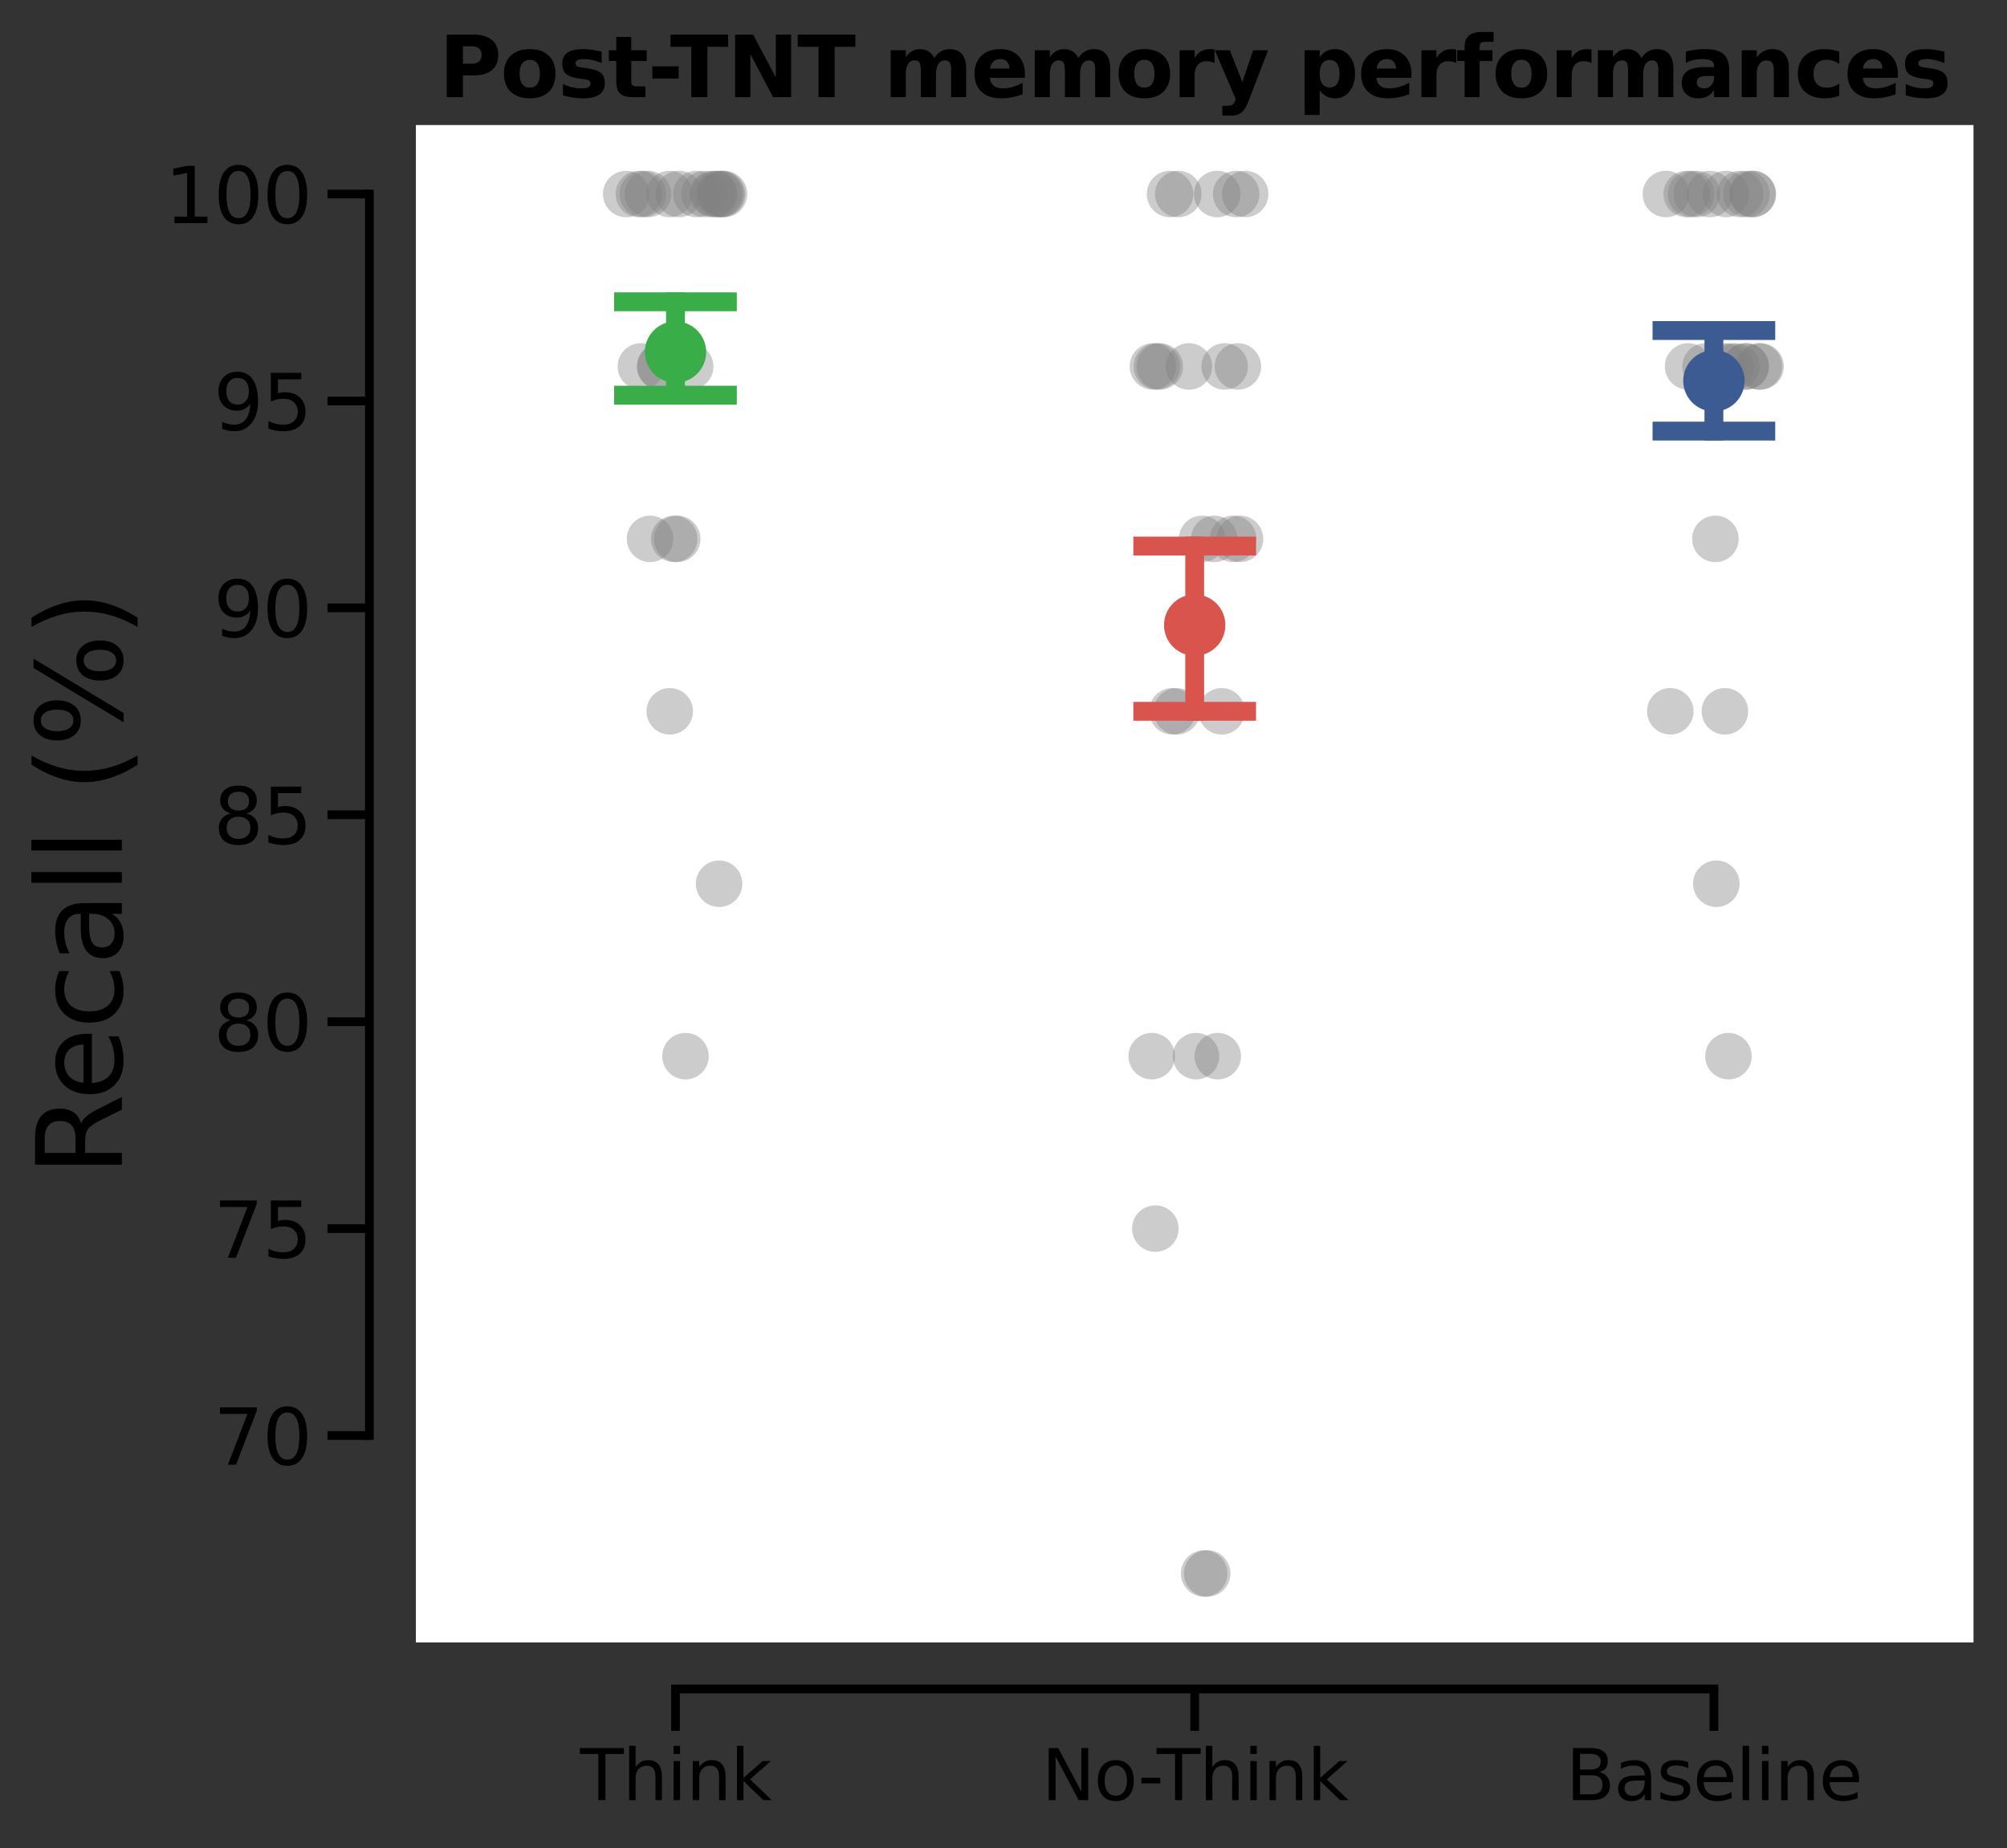 <?xml version="1.0" encoding="utf-8" standalone="no"?>
<!DOCTYPE svg PUBLIC "-//W3C//DTD SVG 1.1//EN"
  "http://www.w3.org/Graphics/SVG/1.1/DTD/svg11.dtd">
<svg height="397.254pt" version="1.1" viewBox="0 0 431.39 397.254" width="431.39pt" xmlns="http://www.w3.org/2000/svg" xmlns:xlink="http://www.w3.org/1999/xlink">
 <rect x="0" y="0" width="431.39" height="397.254" fill="#333333" stroke="none"/>
 <defs>
  <style type="text/css">*{stroke-linecap:butt;stroke-linejoin:round;}</style>
 </defs>
 <g id="figure_1">
  <g id="patch_1">
   <path d="M 0 397.254 
L 431.39 397.254 
L 431.39 0 
L 0 0 
z
" style="fill:none;"/>
  </g>
  <g id="axes_1">
   <g id="patch_2">
    <path d="M 89.39 353.037 
L 424.19 353.037 
L 424.19 26.877 
L 89.39 26.877 
z
" style="fill:#ffffff;"/>
   </g>
   <g id="PathCollection_1">
    <defs>
     <path d="M 0 5 
C 1.326 5 2.598 4.473 3.536 3.536 
C 4.473 2.598 5 1.326 5 -0 
C 5 -1.326 4.473 -2.598 3.536 -3.536 
C 2.598 -4.473 1.326 -5 0 -5 
C -1.326 -5 -2.598 -4.473 -3.536 -3.536 
C -4.473 -2.598 -5 -1.326 -5 0 
C -5 1.326 -4.473 2.598 -3.536 3.536 
C -2.598 4.473 -1.326 5 0 5 
z
" id="C0_0_603c49401d"/>
    </defs>
    <g clip-path="url(#p31842d223e)">
     <use style="fill:#808080;fill-opacity:0.4;" x="141.895" xlink:href="#C0_0_603c49401d" y="78.766"/>
    </g>
    <g clip-path="url(#p31842d223e)">
     <use style="fill:#808080;fill-opacity:0.4;" x="143.958" xlink:href="#C0_0_603c49401d" y="152.894"/>
    </g>
    <g clip-path="url(#p31842d223e)">
     <use style="fill:#808080;fill-opacity:0.4;" x="145.555" xlink:href="#C0_0_603c49401d" y="115.83"/>
    </g>
    <g clip-path="url(#p31842d223e)">
     <use style="fill:#808080;fill-opacity:0.4;" x="137.756" xlink:href="#C0_0_603c49401d" y="78.766"/>
    </g>
    <g clip-path="url(#p31842d223e)">
     <use style="fill:#808080;fill-opacity:0.4;" x="134.597" xlink:href="#C0_0_603c49401d" y="41.703"/>
    </g>
    <g clip-path="url(#p31842d223e)">
     <use style="fill:#808080;fill-opacity:0.4;" x="153.191" xlink:href="#C0_0_603c49401d" y="41.703"/>
    </g>
    <g clip-path="url(#p31842d223e)">
     <use style="fill:#808080;fill-opacity:0.4;" x="137.322" xlink:href="#C0_0_603c49401d" y="41.703"/>
    </g>
    <g clip-path="url(#p31842d223e)">
     <use style="fill:#808080;fill-opacity:0.4;" x="143.926" xlink:href="#C0_0_603c49401d" y="41.703"/>
    </g>
    <g clip-path="url(#p31842d223e)">
     <use style="fill:#808080;fill-opacity:0.4;" x="153.615" xlink:href="#C0_0_603c49401d" y="41.703"/>
    </g>
    <g clip-path="url(#p31842d223e)">
     <use style="fill:#808080;fill-opacity:0.4;" x="154.882" xlink:href="#C0_0_603c49401d" y="41.703"/>
    </g>
    <g clip-path="url(#p31842d223e)">
     <use style="fill:#808080;fill-opacity:0.4;" x="139.722" xlink:href="#C0_0_603c49401d" y="115.83"/>
    </g>
    <g clip-path="url(#p31842d223e)">
     <use style="fill:#808080;fill-opacity:0.4;" x="155.191" xlink:href="#C0_0_603c49401d" y="41.703"/>
    </g>
    <g clip-path="url(#p31842d223e)">
     <use style="fill:#808080;fill-opacity:0.4;" x="139.276" xlink:href="#C0_0_603c49401d" y="41.703"/>
    </g>
    <g clip-path="url(#p31842d223e)">
     <use style="fill:#808080;fill-opacity:0.4;" x="151.4" xlink:href="#C0_0_603c49401d" y="41.703"/>
    </g>
    <g clip-path="url(#p31842d223e)">
     <use style="fill:#808080;fill-opacity:0.4;" x="145.931" xlink:href="#C0_0_603c49401d" y="41.703"/>
    </g>
    <g clip-path="url(#p31842d223e)">
     <use style="fill:#808080;fill-opacity:0.4;" x="148.35" xlink:href="#C0_0_603c49401d" y="78.766"/>
    </g>
    <g clip-path="url(#p31842d223e)">
     <use style="fill:#808080;fill-opacity:0.4;" x="154.563" xlink:href="#C0_0_603c49401d" y="189.957"/>
    </g>
    <g clip-path="url(#p31842d223e)">
     <use style="fill:#808080;fill-opacity:0.4;" x="141.948" xlink:href="#C0_0_603c49401d" y="78.766"/>
    </g>
    <g clip-path="url(#p31842d223e)">
     <use style="fill:#808080;fill-opacity:0.4;" x="154.469" xlink:href="#C0_0_603c49401d" y="41.703"/>
    </g>
    <g clip-path="url(#p31842d223e)">
     <use style="fill:#808080;fill-opacity:0.4;" x="147.343" xlink:href="#C0_0_603c49401d" y="227.021"/>
    </g>
    <g clip-path="url(#p31842d223e)">
     <use style="fill:#808080;fill-opacity:0.4;" x="138.194" xlink:href="#C0_0_603c49401d" y="41.703"/>
    </g>
    <g clip-path="url(#p31842d223e)">
     <use style="fill:#808080;fill-opacity:0.4;" x="149.674" xlink:href="#C0_0_603c49401d" y="41.703"/>
    </g>
    <g clip-path="url(#p31842d223e)">
     <use style="fill:#808080;fill-opacity:0.4;" x="144.909" xlink:href="#C0_0_603c49401d" y="115.83"/>
    </g>
    <g clip-path="url(#p31842d223e)">
     <use style="fill:#808080;fill-opacity:0.4;" x="155.618" xlink:href="#C0_0_603c49401d" y="41.703"/>
    </g>
   </g>
   <g id="PathCollection_2">
    <defs>
     <path d="M 0 5 
C 1.326 5 2.598 4.473 3.536 3.536 
C 4.473 2.598 5 1.326 5 -0 
C 5 -1.326 4.473 -2.598 3.536 -3.536 
C 2.598 -4.473 1.326 -5 0 -5 
C -1.326 -5 -2.598 -4.473 -3.536 -3.536 
C -4.473 -2.598 -5 -1.326 -5 0 
C -5 1.326 -4.473 2.598 -3.536 3.536 
C -2.598 4.473 -1.326 5 0 5 
z
" id="C1_0_dfe11222c2"/>
    </defs>
    <g clip-path="url(#p31842d223e)">
     <use style="fill:#808080;fill-opacity:0.4;" x="258.377" xlink:href="#C1_0_dfe11222c2" y="115.83"/>
    </g>
    <g clip-path="url(#p31842d223e)">
     <use style="fill:#808080;fill-opacity:0.4;" x="248.331" xlink:href="#C1_0_dfe11222c2" y="264.084"/>
    </g>
    <g clip-path="url(#p31842d223e)">
     <use style="fill:#808080;fill-opacity:0.4;" x="249.288" xlink:href="#C1_0_dfe11222c2" y="78.766"/>
    </g>
    <g clip-path="url(#p31842d223e)">
     <use style="fill:#808080;fill-opacity:0.4;" x="257.08" xlink:href="#C1_0_dfe11222c2" y="227.021"/>
    </g>
    <g clip-path="url(#p31842d223e)">
     <use style="fill:#808080;fill-opacity:0.4;" x="260.999" xlink:href="#C1_0_dfe11222c2" y="115.83"/>
    </g>
    <g clip-path="url(#p31842d223e)">
     <use style="fill:#808080;fill-opacity:0.4;" x="261.627" xlink:href="#C1_0_dfe11222c2" y="41.703"/>
    </g>
    <g clip-path="url(#p31842d223e)">
     <use style="fill:#808080;fill-opacity:0.4;" x="265.704" xlink:href="#C1_0_dfe11222c2" y="41.703"/>
    </g>
    <g clip-path="url(#p31842d223e)">
     <use style="fill:#808080;fill-opacity:0.4;" x="265.054" xlink:href="#C1_0_dfe11222c2" y="115.83"/>
    </g>
    <g clip-path="url(#p31842d223e)">
     <use style="fill:#808080;fill-opacity:0.4;" x="261.745" xlink:href="#C1_0_dfe11222c2" y="227.021"/>
    </g>
    <g clip-path="url(#p31842d223e)">
     <use style="fill:#808080;fill-opacity:0.4;" x="251.492" xlink:href="#C1_0_dfe11222c2" y="41.703"/>
    </g>
    <g clip-path="url(#p31842d223e)">
     <use style="fill:#808080;fill-opacity:0.4;" x="251.983" xlink:href="#C1_0_dfe11222c2" y="152.894"/>
    </g>
    <g clip-path="url(#p31842d223e)">
     <use style="fill:#808080;fill-opacity:0.4;" x="266.076" xlink:href="#C1_0_dfe11222c2" y="78.766"/>
    </g>
    <g clip-path="url(#p31842d223e)">
     <use style="fill:#808080;fill-opacity:0.4;" x="248.66" xlink:href="#C1_0_dfe11222c2" y="78.766"/>
    </g>
    <g clip-path="url(#p31842d223e)">
     <use style="fill:#808080;fill-opacity:0.4;" x="253.267" xlink:href="#C1_0_dfe11222c2" y="41.703"/>
    </g>
    <g clip-path="url(#p31842d223e)">
     <use style="fill:#808080;fill-opacity:0.4;" x="266.528" xlink:href="#C1_0_dfe11222c2" y="115.83"/>
    </g>
    <g clip-path="url(#p31842d223e)">
     <use style="fill:#808080;fill-opacity:0.4;" x="255.548" xlink:href="#C1_0_dfe11222c2" y="78.766"/>
    </g>
    <g clip-path="url(#p31842d223e)">
     <use style="fill:#808080;fill-opacity:0.4;" x="258.822" xlink:href="#C1_0_dfe11222c2" y="338.212"/>
    </g>
    <g clip-path="url(#p31842d223e)">
     <use style="fill:#808080;fill-opacity:0.4;" x="262.572" xlink:href="#C1_0_dfe11222c2" y="152.894"/>
    </g>
    <g clip-path="url(#p31842d223e)">
     <use style="fill:#808080;fill-opacity:0.4;" x="247.813" xlink:href="#C1_0_dfe11222c2" y="78.766"/>
    </g>
    <g clip-path="url(#p31842d223e)">
     <use style="fill:#808080;fill-opacity:0.4;" x="259.481" xlink:href="#C1_0_dfe11222c2" y="338.212"/>
    </g>
    <g clip-path="url(#p31842d223e)">
     <use style="fill:#808080;fill-opacity:0.4;" x="263.235" xlink:href="#C1_0_dfe11222c2" y="78.766"/>
    </g>
    <g clip-path="url(#p31842d223e)">
     <use style="fill:#808080;fill-opacity:0.4;" x="267.639" xlink:href="#C1_0_dfe11222c2" y="41.703"/>
    </g>
    <g clip-path="url(#p31842d223e)">
     <use style="fill:#808080;fill-opacity:0.4;" x="247.563" xlink:href="#C1_0_dfe11222c2" y="227.021"/>
    </g>
    <g clip-path="url(#p31842d223e)">
     <use style="fill:#808080;fill-opacity:0.4;" x="252.951" xlink:href="#C1_0_dfe11222c2" y="152.894"/>
    </g>
   </g>
   <g id="PathCollection_3">
    <defs>
     <path d="M 0 5 
C 1.326 5 2.598 4.473 3.536 3.536 
C 4.473 2.598 5 1.326 5 -0 
C 5 -1.326 4.473 -2.598 3.536 -3.536 
C 2.598 -4.473 1.326 -5 0 -5 
C -1.326 -5 -2.598 -4.473 -3.536 -3.536 
C -4.473 -2.598 -5 -1.326 -5 0 
C -5 1.326 -4.473 2.598 -3.536 3.536 
C -2.598 4.473 -1.326 5 0 5 
z
" id="C2_0_8d01b88c50"/>
    </defs>
    <g clip-path="url(#p31842d223e)">
     <use style="fill:#808080;fill-opacity:0.4;" x="362.547" xlink:href="#C2_0_8d01b88c50" y="41.703"/>
    </g>
    <g clip-path="url(#p31842d223e)">
     <use style="fill:#808080;fill-opacity:0.4;" x="359.021" xlink:href="#C2_0_8d01b88c50" y="152.894"/>
    </g>
    <g clip-path="url(#p31842d223e)">
     <use style="fill:#808080;fill-opacity:0.4;" x="370.751" xlink:href="#C2_0_8d01b88c50" y="152.894"/>
    </g>
    <g clip-path="url(#p31842d223e)">
     <use style="fill:#808080;fill-opacity:0.4;" x="375.204" xlink:href="#C2_0_8d01b88c50" y="78.766"/>
    </g>
    <g clip-path="url(#p31842d223e)">
     <use style="fill:#808080;fill-opacity:0.4;" x="376.668" xlink:href="#C2_0_8d01b88c50" y="41.703"/>
    </g>
    <g clip-path="url(#p31842d223e)">
     <use style="fill:#808080;fill-opacity:0.4;" x="370.624" xlink:href="#C2_0_8d01b88c50" y="78.766"/>
    </g>
    <g clip-path="url(#p31842d223e)">
     <use style="fill:#808080;fill-opacity:0.4;" x="376.788" xlink:href="#C2_0_8d01b88c50" y="41.703"/>
    </g>
    <g clip-path="url(#p31842d223e)">
     <use style="fill:#808080;fill-opacity:0.4;" x="366.601" xlink:href="#C2_0_8d01b88c50" y="78.766"/>
    </g>
    <g clip-path="url(#p31842d223e)">
     <use style="fill:#808080;fill-opacity:0.4;" x="378.06" xlink:href="#C2_0_8d01b88c50" y="78.766"/>
    </g>
    <g clip-path="url(#p31842d223e)">
     <use style="fill:#808080;fill-opacity:0.4;" x="368.709" xlink:href="#C2_0_8d01b88c50" y="115.83"/>
    </g>
    <g clip-path="url(#p31842d223e)">
     <use style="fill:#808080;fill-opacity:0.4;" x="363.468" xlink:href="#C2_0_8d01b88c50" y="41.703"/>
    </g>
    <g clip-path="url(#p31842d223e)">
     <use style="fill:#808080;fill-opacity:0.4;" x="364.716" xlink:href="#C2_0_8d01b88c50" y="41.703"/>
    </g>
    <g clip-path="url(#p31842d223e)">
     <use style="fill:#808080;fill-opacity:0.4;" x="372.036" xlink:href="#C2_0_8d01b88c50" y="78.766"/>
    </g>
    <g clip-path="url(#p31842d223e)">
     <use style="fill:#808080;fill-opacity:0.4;" x="378.425" xlink:href="#C2_0_8d01b88c50" y="78.766"/>
    </g>
    <g clip-path="url(#p31842d223e)">
     <use style="fill:#808080;fill-opacity:0.4;" x="370.982" xlink:href="#C2_0_8d01b88c50" y="41.703"/>
    </g>
    <g clip-path="url(#p31842d223e)">
     <use style="fill:#808080;fill-opacity:0.4;" x="358.073" xlink:href="#C2_0_8d01b88c50" y="41.703"/>
    </g>
    <g clip-path="url(#p31842d223e)">
     <use style="fill:#808080;fill-opacity:0.4;" x="371.52" xlink:href="#C2_0_8d01b88c50" y="227.021"/>
    </g>
    <g clip-path="url(#p31842d223e)">
     <use style="fill:#808080;fill-opacity:0.4;" x="373.239" xlink:href="#C2_0_8d01b88c50" y="78.766"/>
    </g>
    <g clip-path="url(#p31842d223e)">
     <use style="fill:#808080;fill-opacity:0.4;" x="374.022" xlink:href="#C2_0_8d01b88c50" y="41.703"/>
    </g>
    <g clip-path="url(#p31842d223e)">
     <use style="fill:#808080;fill-opacity:0.4;" x="368.915" xlink:href="#C2_0_8d01b88c50" y="189.957"/>
    </g>
    <g clip-path="url(#p31842d223e)">
     <use style="fill:#808080;fill-opacity:0.4;" x="375.245" xlink:href="#C2_0_8d01b88c50" y="78.766"/>
    </g>
    <g clip-path="url(#p31842d223e)">
     <use style="fill:#808080;fill-opacity:0.4;" x="375.397" xlink:href="#C2_0_8d01b88c50" y="41.703"/>
    </g>
    <g clip-path="url(#p31842d223e)">
     <use style="fill:#808080;fill-opacity:0.4;" x="362.843" xlink:href="#C2_0_8d01b88c50" y="78.766"/>
    </g>
    <g clip-path="url(#p31842d223e)">
     <use style="fill:#808080;fill-opacity:0.4;" x="367.504" xlink:href="#C2_0_8d01b88c50" y="41.703"/>
    </g>
   </g>
   <g id="PathCollection_4">
    <defs>
     <path d="M 0 5.076 
C 1.346 5.076 2.637 4.541 3.589 3.589 
C 4.541 2.637 5.076 1.346 5.076 -0 
C 5.076 -1.346 4.541 -2.637 3.589 -3.589 
C 2.637 -4.541 1.346 -5.076 0 -5.076 
C -1.346 -5.076 -2.637 -4.541 -3.589 -3.589 
C -4.541 -2.637 -5.076 -1.346 -5.076 0 
C -5.076 1.346 -4.541 2.637 -3.589 3.589 
C -2.637 4.541 -1.346 5.076 0 5.076 
z
" id="C3_0_d52022d5c2"/>
    </defs>
    <g clip-path="url(#p31842d223e)">
     <use style="fill:#39ad48;stroke:#39ad48;stroke-width:3.038;" x="145.19" xlink:href="#C3_0_d52022d5c2" y="75.678"/>
    </g>
    <g clip-path="url(#p31842d223e)">
     <use style="fill:#d9544d;stroke:#d9544d;stroke-width:3.038;" x="256.79" xlink:href="#C3_0_d52022d5c2" y="134.362"/>
    </g>
    <g clip-path="url(#p31842d223e)">
     <use style="fill:#3b5b92;stroke:#3b5b92;stroke-width:3.038;" x="368.39" xlink:href="#C3_0_d52022d5c2" y="81.855"/>
    </g>
   </g>
   <g id="matplotlib.axis_1">
    <g id="xtick_1">
     <g id="line2d_1">
      <defs>
       <path d="M 0 0 
L 0 9 
" id="m26cebb71fa" style="stroke:#000000;stroke-width:1.875;"/>
      </defs>
      <g>
       <use style="stroke:#000000;stroke-width:1.875;" x="145.19" xlink:href="#m26cebb71fa" y="363.037"/>
      </g>
     </g>
     <g id="text_1">
      <!-- Think -->
      <g transform="translate(124.676 386.935)scale(0.15 -0.15)">
       <defs>
        <path d="M -19 4666 
L 3928 4666 
L 3928 4134 
L 2272 4134 
L 2272 0 
L 1638 0 
L 1638 4134 
L -19 4134 
L -19 4666 
z
" id="DejaVuSans-54" transform="scale(0.016)"/>
        <path d="M 3513 2113 
L 3513 0 
L 2938 0 
L 2938 2094 
Q 2938 2591 2744 2837 
Q 2550 3084 2163 3084 
Q 1697 3084 1428 2787 
Q 1159 2491 1159 1978 
L 1159 0 
L 581 0 
L 581 4863 
L 1159 4863 
L 1159 2956 
Q 1366 3272 1645 3428 
Q 1925 3584 2291 3584 
Q 2894 3584 3203 3211 
Q 3513 2838 3513 2113 
z
" id="DejaVuSans-68" transform="scale(0.016)"/>
        <path d="M 603 3500 
L 1178 3500 
L 1178 0 
L 603 0 
L 603 3500 
z
M 603 4863 
L 1178 4863 
L 1178 4134 
L 603 4134 
L 603 4863 
z
" id="DejaVuSans-69" transform="scale(0.016)"/>
        <path d="M 3513 2113 
L 3513 0 
L 2938 0 
L 2938 2094 
Q 2938 2591 2744 2837 
Q 2550 3084 2163 3084 
Q 1697 3084 1428 2787 
Q 1159 2491 1159 1978 
L 1159 0 
L 581 0 
L 581 3500 
L 1159 3500 
L 1159 2956 
Q 1366 3272 1645 3428 
Q 1925 3584 2291 3584 
Q 2894 3584 3203 3211 
Q 3513 2838 3513 2113 
z
" id="DejaVuSans-6e" transform="scale(0.016)"/>
        <path d="M 581 4863 
L 1159 4863 
L 1159 1991 
L 2875 3500 
L 3609 3500 
L 1753 1863 
L 3688 0 
L 2938 0 
L 1159 1709 
L 1159 0 
L 581 0 
L 581 4863 
z
" id="DejaVuSans-6b" transform="scale(0.016)"/>
       </defs>
       <use xlink:href="#DejaVuSans-54"/>
       <use x="61.084" xlink:href="#DejaVuSans-68"/>
       <use x="124.463" xlink:href="#DejaVuSans-69"/>
       <use x="152.246" xlink:href="#DejaVuSans-6e"/>
       <use x="215.625" xlink:href="#DejaVuSans-6b"/>
      </g>
     </g>
    </g>
    <g id="xtick_2">
     <g id="line2d_2">
      <g>
       <use style="stroke:#000000;stroke-width:1.875;" x="256.79" xlink:href="#m26cebb71fa" y="363.037"/>
      </g>
     </g>
     <g id="text_2">
      <!-- No-Think -->
      <g transform="translate(223.914 386.935)scale(0.15 -0.15)">
       <defs>
        <path d="M 628 4666 
L 1478 4666 
L 3547 763 
L 3547 4666 
L 4159 4666 
L 4159 0 
L 3309 0 
L 1241 3903 
L 1241 0 
L 628 0 
L 628 4666 
z
" id="DejaVuSans-4e" transform="scale(0.016)"/>
        <path d="M 1959 3097 
Q 1497 3097 1228 2736 
Q 959 2375 959 1747 
Q 959 1119 1226 758 
Q 1494 397 1959 397 
Q 2419 397 2687 759 
Q 2956 1122 2956 1747 
Q 2956 2369 2687 2733 
Q 2419 3097 1959 3097 
z
M 1959 3584 
Q 2709 3584 3137 3096 
Q 3566 2609 3566 1747 
Q 3566 888 3137 398 
Q 2709 -91 1959 -91 
Q 1206 -91 779 398 
Q 353 888 353 1747 
Q 353 2609 779 3096 
Q 1206 3584 1959 3584 
z
" id="DejaVuSans-6f" transform="scale(0.016)"/>
        <path d="M 313 2009 
L 1997 2009 
L 1997 1497 
L 313 1497 
L 313 2009 
z
" id="DejaVuSans-2d" transform="scale(0.016)"/>
       </defs>
       <use xlink:href="#DejaVuSans-4e"/>
       <use x="74.805" xlink:href="#DejaVuSans-6f"/>
       <use x="137.861" xlink:href="#DejaVuSans-2d"/>
       <use x="164.82" xlink:href="#DejaVuSans-54"/>
       <use x="225.904" xlink:href="#DejaVuSans-68"/>
       <use x="289.283" xlink:href="#DejaVuSans-69"/>
       <use x="317.066" xlink:href="#DejaVuSans-6e"/>
       <use x="380.445" xlink:href="#DejaVuSans-6b"/>
      </g>
     </g>
    </g>
    <g id="xtick_3">
     <g id="line2d_3">
      <g>
       <use style="stroke:#000000;stroke-width:1.875;" x="368.39" xlink:href="#m26cebb71fa" y="363.037"/>
      </g>
     </g>
     <g id="text_3">
      <!-- Baseline -->
      <g transform="translate(336.591 386.935)scale(0.15 -0.15)">
       <defs>
        <path d="M 1259 2228 
L 1259 519 
L 2272 519 
Q 2781 519 3026 730 
Q 3272 941 3272 1375 
Q 3272 1813 3026 2020 
Q 2781 2228 2272 2228 
L 1259 2228 
z
M 1259 4147 
L 1259 2741 
L 2194 2741 
Q 2656 2741 2882 2914 
Q 3109 3088 3109 3444 
Q 3109 3797 2882 3972 
Q 2656 4147 2194 4147 
L 1259 4147 
z
M 628 4666 
L 2241 4666 
Q 2963 4666 3353 4366 
Q 3744 4066 3744 3513 
Q 3744 3084 3544 2831 
Q 3344 2578 2956 2516 
Q 3422 2416 3680 2098 
Q 3938 1781 3938 1306 
Q 3938 681 3513 340 
Q 3088 0 2303 0 
L 628 0 
L 628 4666 
z
" id="DejaVuSans-42" transform="scale(0.016)"/>
        <path d="M 2194 1759 
Q 1497 1759 1228 1600 
Q 959 1441 959 1056 
Q 959 750 1161 570 
Q 1363 391 1709 391 
Q 2188 391 2477 730 
Q 2766 1069 2766 1631 
L 2766 1759 
L 2194 1759 
z
M 3341 1997 
L 3341 0 
L 2766 0 
L 2766 531 
Q 2569 213 2275 61 
Q 1981 -91 1556 -91 
Q 1019 -91 701 211 
Q 384 513 384 1019 
Q 384 1609 779 1909 
Q 1175 2209 1959 2209 
L 2766 2209 
L 2766 2266 
Q 2766 2663 2505 2880 
Q 2244 3097 1772 3097 
Q 1472 3097 1187 3025 
Q 903 2953 641 2809 
L 641 3341 
Q 956 3463 1253 3523 
Q 1550 3584 1831 3584 
Q 2591 3584 2966 3190 
Q 3341 2797 3341 1997 
z
" id="DejaVuSans-61" transform="scale(0.016)"/>
        <path d="M 2834 3397 
L 2834 2853 
Q 2591 2978 2328 3040 
Q 2066 3103 1784 3103 
Q 1356 3103 1142 2972 
Q 928 2841 928 2578 
Q 928 2378 1081 2264 
Q 1234 2150 1697 2047 
L 1894 2003 
Q 2506 1872 2764 1633 
Q 3022 1394 3022 966 
Q 3022 478 2636 193 
Q 2250 -91 1575 -91 
Q 1294 -91 989 -36 
Q 684 19 347 128 
L 347 722 
Q 666 556 975 473 
Q 1284 391 1588 391 
Q 1994 391 2212 530 
Q 2431 669 2431 922 
Q 2431 1156 2273 1281 
Q 2116 1406 1581 1522 
L 1381 1569 
Q 847 1681 609 1914 
Q 372 2147 372 2553 
Q 372 3047 722 3315 
Q 1072 3584 1716 3584 
Q 2034 3584 2315 3537 
Q 2597 3491 2834 3397 
z
" id="DejaVuSans-73" transform="scale(0.016)"/>
        <path d="M 3597 1894 
L 3597 1613 
L 953 1613 
Q 991 1019 1311 708 
Q 1631 397 2203 397 
Q 2534 397 2845 478 
Q 3156 559 3463 722 
L 3463 178 
Q 3153 47 2828 -22 
Q 2503 -91 2169 -91 
Q 1331 -91 842 396 
Q 353 884 353 1716 
Q 353 2575 817 3079 
Q 1281 3584 2069 3584 
Q 2775 3584 3186 3129 
Q 3597 2675 3597 1894 
z
M 3022 2063 
Q 3016 2534 2758 2815 
Q 2500 3097 2075 3097 
Q 1594 3097 1305 2825 
Q 1016 2553 972 2059 
L 3022 2063 
z
" id="DejaVuSans-65" transform="scale(0.016)"/>
        <path d="M 603 4863 
L 1178 4863 
L 1178 0 
L 603 0 
L 603 4863 
z
" id="DejaVuSans-6c" transform="scale(0.016)"/>
       </defs>
       <use xlink:href="#DejaVuSans-42"/>
       <use x="68.604" xlink:href="#DejaVuSans-61"/>
       <use x="129.883" xlink:href="#DejaVuSans-73"/>
       <use x="181.982" xlink:href="#DejaVuSans-65"/>
       <use x="243.506" xlink:href="#DejaVuSans-6c"/>
       <use x="271.289" xlink:href="#DejaVuSans-69"/>
       <use x="299.072" xlink:href="#DejaVuSans-6e"/>
       <use x="362.451" xlink:href="#DejaVuSans-65"/>
      </g>
     </g>
    </g>
   </g>
   <g id="matplotlib.axis_2">
    <g id="ytick_1">
     <g id="line2d_4">
      <defs>
       <path d="M 0 0 
L -9 0 
" id="med89069b15" style="stroke:#000000;stroke-width:1.875;"/>
      </defs>
      <g>
       <use style="stroke:#000000;stroke-width:1.875;" x="79.39" xlink:href="#med89069b15" y="308.561"/>
      </g>
     </g>
     <g id="text_4">
      <!-- 70 -->
      <g transform="translate(45.893 314.83)scale(0.165 -0.165)">
       <defs>
        <path d="M 525 4666 
L 3525 4666 
L 3525 4397 
L 1831 0 
L 1172 0 
L 2766 4134 
L 525 4134 
L 525 4666 
z
" id="DejaVuSans-37" transform="scale(0.016)"/>
        <path d="M 2034 4250 
Q 1547 4250 1301 3770 
Q 1056 3291 1056 2328 
Q 1056 1369 1301 889 
Q 1547 409 2034 409 
Q 2525 409 2770 889 
Q 3016 1369 3016 2328 
Q 3016 3291 2770 3770 
Q 2525 4250 2034 4250 
z
M 2034 4750 
Q 2819 4750 3233 4129 
Q 3647 3509 3647 2328 
Q 3647 1150 3233 529 
Q 2819 -91 2034 -91 
Q 1250 -91 836 529 
Q 422 1150 422 2328 
Q 422 3509 836 4129 
Q 1250 4750 2034 4750 
z
" id="DejaVuSans-30" transform="scale(0.016)"/>
       </defs>
       <use xlink:href="#DejaVuSans-37"/>
       <use x="63.623" xlink:href="#DejaVuSans-30"/>
      </g>
     </g>
    </g>
    <g id="ytick_2">
     <g id="line2d_5">
      <g>
       <use style="stroke:#000000;stroke-width:1.875;" x="79.39" xlink:href="#med89069b15" y="264.084"/>
      </g>
     </g>
     <g id="text_5">
      <!-- 75 -->
      <g transform="translate(45.893 270.353)scale(0.165 -0.165)">
       <defs>
        <path d="M 691 4666 
L 3169 4666 
L 3169 4134 
L 1269 4134 
L 1269 2991 
Q 1406 3038 1543 3061 
Q 1681 3084 1819 3084 
Q 2600 3084 3056 2656 
Q 3513 2228 3513 1497 
Q 3513 744 3044 326 
Q 2575 -91 1722 -91 
Q 1428 -91 1123 -41 
Q 819 9 494 109 
L 494 744 
Q 775 591 1075 516 
Q 1375 441 1709 441 
Q 2250 441 2565 725 
Q 2881 1009 2881 1497 
Q 2881 1984 2565 2268 
Q 2250 2553 1709 2553 
Q 1456 2553 1204 2497 
Q 953 2441 691 2322 
L 691 4666 
z
" id="DejaVuSans-35" transform="scale(0.016)"/>
       </defs>
       <use xlink:href="#DejaVuSans-37"/>
       <use x="63.623" xlink:href="#DejaVuSans-35"/>
      </g>
     </g>
    </g>
    <g id="ytick_3">
     <g id="line2d_6">
      <g>
       <use style="stroke:#000000;stroke-width:1.875;" x="79.39" xlink:href="#med89069b15" y="219.608"/>
      </g>
     </g>
     <g id="text_6">
      <!-- 80 -->
      <g transform="translate(45.893 225.877)scale(0.165 -0.165)">
       <defs>
        <path d="M 2034 2216 
Q 1584 2216 1326 1975 
Q 1069 1734 1069 1313 
Q 1069 891 1326 650 
Q 1584 409 2034 409 
Q 2484 409 2743 651 
Q 3003 894 3003 1313 
Q 3003 1734 2745 1975 
Q 2488 2216 2034 2216 
z
M 1403 2484 
Q 997 2584 770 2862 
Q 544 3141 544 3541 
Q 544 4100 942 4425 
Q 1341 4750 2034 4750 
Q 2731 4750 3128 4425 
Q 3525 4100 3525 3541 
Q 3525 3141 3298 2862 
Q 3072 2584 2669 2484 
Q 3125 2378 3379 2068 
Q 3634 1759 3634 1313 
Q 3634 634 3220 271 
Q 2806 -91 2034 -91 
Q 1263 -91 848 271 
Q 434 634 434 1313 
Q 434 1759 690 2068 
Q 947 2378 1403 2484 
z
M 1172 3481 
Q 1172 3119 1398 2916 
Q 1625 2713 2034 2713 
Q 2441 2713 2670 2916 
Q 2900 3119 2900 3481 
Q 2900 3844 2670 4047 
Q 2441 4250 2034 4250 
Q 1625 4250 1398 4047 
Q 1172 3844 1172 3481 
z
" id="DejaVuSans-38" transform="scale(0.016)"/>
       </defs>
       <use xlink:href="#DejaVuSans-38"/>
       <use x="63.623" xlink:href="#DejaVuSans-30"/>
      </g>
     </g>
    </g>
    <g id="ytick_4">
     <g id="line2d_7">
      <g>
       <use style="stroke:#000000;stroke-width:1.875;" x="79.39" xlink:href="#med89069b15" y="175.132"/>
      </g>
     </g>
     <g id="text_7">
      <!-- 85 -->
      <g transform="translate(45.893 181.4)scale(0.165 -0.165)">
       <use xlink:href="#DejaVuSans-38"/>
       <use x="63.623" xlink:href="#DejaVuSans-35"/>
      </g>
     </g>
    </g>
    <g id="ytick_5">
     <g id="line2d_8">
      <g>
       <use style="stroke:#000000;stroke-width:1.875;" x="79.39" xlink:href="#med89069b15" y="130.655"/>
      </g>
     </g>
     <g id="text_8">
      <!-- 90 -->
      <g transform="translate(45.893 136.924)scale(0.165 -0.165)">
       <defs>
        <path d="M 703 97 
L 703 672 
Q 941 559 1184 500 
Q 1428 441 1663 441 
Q 2288 441 2617 861 
Q 2947 1281 2994 2138 
Q 2813 1869 2534 1725 
Q 2256 1581 1919 1581 
Q 1219 1581 811 2004 
Q 403 2428 403 3163 
Q 403 3881 828 4315 
Q 1253 4750 1959 4750 
Q 2769 4750 3195 4129 
Q 3622 3509 3622 2328 
Q 3622 1225 3098 567 
Q 2575 -91 1691 -91 
Q 1453 -91 1209 -44 
Q 966 3 703 97 
z
M 1959 2075 
Q 2384 2075 2632 2365 
Q 2881 2656 2881 3163 
Q 2881 3666 2632 3958 
Q 2384 4250 1959 4250 
Q 1534 4250 1286 3958 
Q 1038 3666 1038 3163 
Q 1038 2656 1286 2365 
Q 1534 2075 1959 2075 
z
" id="DejaVuSans-39" transform="scale(0.016)"/>
       </defs>
       <use xlink:href="#DejaVuSans-39"/>
       <use x="63.623" xlink:href="#DejaVuSans-30"/>
      </g>
     </g>
    </g>
    <g id="ytick_6">
     <g id="line2d_9">
      <g>
       <use style="stroke:#000000;stroke-width:1.875;" x="79.39" xlink:href="#med89069b15" y="86.179"/>
      </g>
     </g>
     <g id="text_9">
      <!-- 95 -->
      <g transform="translate(45.893 92.448)scale(0.165 -0.165)">
       <use xlink:href="#DejaVuSans-39"/>
       <use x="63.623" xlink:href="#DejaVuSans-35"/>
      </g>
     </g>
    </g>
    <g id="ytick_7">
     <g id="line2d_10">
      <g>
       <use style="stroke:#000000;stroke-width:1.875;" x="79.39" xlink:href="#med89069b15" y="41.703"/>
      </g>
     </g>
     <g id="text_10">
      <!-- 100 -->
      <g transform="translate(35.395 47.971)scale(0.165 -0.165)">
       <defs>
        <path d="M 794 531 
L 1825 531 
L 1825 4091 
L 703 3866 
L 703 4441 
L 1819 4666 
L 2450 4666 
L 2450 531 
L 3481 531 
L 3481 0 
L 794 0 
L 794 531 
z
" id="DejaVuSans-31" transform="scale(0.016)"/>
       </defs>
       <use xlink:href="#DejaVuSans-31"/>
       <use x="63.623" xlink:href="#DejaVuSans-30"/>
       <use x="127.246" xlink:href="#DejaVuSans-30"/>
      </g>
     </g>
    </g>
    <g id="text_11">
     <!-- Recall (%) -->
     <g transform="translate(26.196 252.854)rotate(-90)scale(0.25 -0.25)">
      <defs>
       <path d="M 2841 2188 
Q 3044 2119 3236 1894 
Q 3428 1669 3622 1275 
L 4263 0 
L 3584 0 
L 2988 1197 
Q 2756 1666 2539 1819 
Q 2322 1972 1947 1972 
L 1259 1972 
L 1259 0 
L 628 0 
L 628 4666 
L 2053 4666 
Q 2853 4666 3247 4331 
Q 3641 3997 3641 3322 
Q 3641 2881 3436 2590 
Q 3231 2300 2841 2188 
z
M 1259 4147 
L 1259 2491 
L 2053 2491 
Q 2509 2491 2742 2702 
Q 2975 2913 2975 3322 
Q 2975 3731 2742 3939 
Q 2509 4147 2053 4147 
L 1259 4147 
z
" id="DejaVuSans-52" transform="scale(0.016)"/>
       <path d="M 3122 3366 
L 3122 2828 
Q 2878 2963 2633 3030 
Q 2388 3097 2138 3097 
Q 1578 3097 1268 2742 
Q 959 2388 959 1747 
Q 959 1106 1268 751 
Q 1578 397 2138 397 
Q 2388 397 2633 464 
Q 2878 531 3122 666 
L 3122 134 
Q 2881 22 2623 -34 
Q 2366 -91 2075 -91 
Q 1284 -91 818 406 
Q 353 903 353 1747 
Q 353 2603 823 3093 
Q 1294 3584 2113 3584 
Q 2378 3584 2631 3529 
Q 2884 3475 3122 3366 
z
" id="DejaVuSans-63" transform="scale(0.016)"/>
       <path id="DejaVuSans-20" transform="scale(0.016)"/>
       <path d="M 1984 4856 
Q 1566 4138 1362 3434 
Q 1159 2731 1159 2009 
Q 1159 1288 1364 580 
Q 1569 -128 1984 -844 
L 1484 -844 
Q 1016 -109 783 600 
Q 550 1309 550 2009 
Q 550 2706 781 3412 
Q 1013 4119 1484 4856 
L 1984 4856 
z
" id="DejaVuSans-28" transform="scale(0.016)"/>
       <path d="M 4653 2053 
Q 4381 2053 4226 1822 
Q 4072 1591 4072 1178 
Q 4072 772 4226 539 
Q 4381 306 4653 306 
Q 4919 306 5073 539 
Q 5228 772 5228 1178 
Q 5228 1588 5073 1820 
Q 4919 2053 4653 2053 
z
M 4653 2450 
Q 5147 2450 5437 2106 
Q 5728 1763 5728 1178 
Q 5728 594 5436 251 
Q 5144 -91 4653 -91 
Q 4153 -91 3862 251 
Q 3572 594 3572 1178 
Q 3572 1766 3864 2108 
Q 4156 2450 4653 2450 
z
M 1428 4353 
Q 1159 4353 1004 4120 
Q 850 3888 850 3481 
Q 850 3069 1003 2837 
Q 1156 2606 1428 2606 
Q 1700 2606 1854 2837 
Q 2009 3069 2009 3481 
Q 2009 3884 1853 4118 
Q 1697 4353 1428 4353 
z
M 4250 4750 
L 4750 4750 
L 1831 -91 
L 1331 -91 
L 4250 4750 
z
M 1428 4750 
Q 1922 4750 2215 4408 
Q 2509 4066 2509 3481 
Q 2509 2891 2217 2550 
Q 1925 2209 1428 2209 
Q 931 2209 642 2551 
Q 353 2894 353 3481 
Q 353 4063 643 4406 
Q 934 4750 1428 4750 
z
" id="DejaVuSans-25" transform="scale(0.016)"/>
       <path d="M 513 4856 
L 1013 4856 
Q 1481 4119 1714 3412 
Q 1947 2706 1947 2009 
Q 1947 1309 1714 600 
Q 1481 -109 1013 -844 
L 513 -844 
Q 928 -128 1133 580 
Q 1338 1288 1338 2009 
Q 1338 2731 1133 3434 
Q 928 4138 513 4856 
z
" id="DejaVuSans-29" transform="scale(0.016)"/>
      </defs>
      <use xlink:href="#DejaVuSans-52"/>
      <use x="64.982" xlink:href="#DejaVuSans-65"/>
      <use x="126.506" xlink:href="#DejaVuSans-63"/>
      <use x="181.486" xlink:href="#DejaVuSans-61"/>
      <use x="242.766" xlink:href="#DejaVuSans-6c"/>
      <use x="270.549" xlink:href="#DejaVuSans-6c"/>
      <use x="298.332" xlink:href="#DejaVuSans-20"/>
      <use x="330.119" xlink:href="#DejaVuSans-28"/>
      <use x="369.133" xlink:href="#DejaVuSans-25"/>
      <use x="464.152" xlink:href="#DejaVuSans-29"/>
     </g>
    </g>
   </g>
   <g id="line2d_11">
    <path clip-path="url(#p31842d223e)" d="M 145.19 84.944 
L 145.19 64.867 
" style="fill:none;stroke:#39ad48;stroke-linecap:square;stroke-width:4.05;"/>
   </g>
   <g id="line2d_12">
    <path clip-path="url(#p31842d223e)" d="M 134.03 84.944 
L 156.35 84.944 
" style="fill:none;stroke:#39ad48;stroke-linecap:square;stroke-width:4.05;"/>
   </g>
   <g id="line2d_13">
    <path clip-path="url(#p31842d223e)" d="M 134.03 64.867 
L 156.35 64.867 
" style="fill:none;stroke:#39ad48;stroke-linecap:square;stroke-width:4.05;"/>
   </g>
   <g id="line2d_14">
    <path clip-path="url(#p31842d223e)" d="M 256.79 152.894 
L 256.79 117.374 
" style="fill:none;stroke:#d9544d;stroke-linecap:square;stroke-width:4.05;"/>
   </g>
   <g id="line2d_15">
    <path clip-path="url(#p31842d223e)" d="M 245.63 152.894 
L 267.95 152.894 
" style="fill:none;stroke:#d9544d;stroke-linecap:square;stroke-width:4.05;"/>
   </g>
   <g id="line2d_16">
    <path clip-path="url(#p31842d223e)" d="M 245.63 117.374 
L 267.95 117.374 
" style="fill:none;stroke:#d9544d;stroke-linecap:square;stroke-width:4.05;"/>
   </g>
   <g id="line2d_17">
    <path clip-path="url(#p31842d223e)" d="M 368.39 92.665 
L 368.39 71.045 
" style="fill:none;stroke:#3b5b92;stroke-linecap:square;stroke-width:4.05;"/>
   </g>
   <g id="line2d_18">
    <path clip-path="url(#p31842d223e)" d="M 357.23 92.665 
L 379.55 92.665 
" style="fill:none;stroke:#3b5b92;stroke-linecap:square;stroke-width:4.05;"/>
   </g>
   <g id="line2d_19">
    <path clip-path="url(#p31842d223e)" d="M 357.23 71.045 
L 379.55 71.045 
" style="fill:none;stroke:#3b5b92;stroke-linecap:square;stroke-width:4.05;"/>
   </g>
   <g id="patch_3">
    <path d="M 79.39 308.561 
L 79.39 41.703 
" style="fill:none;stroke:#000000;stroke-linecap:square;stroke-linejoin:miter;stroke-width:1.875;"/>
   </g>
   <g id="patch_4">
    <path d="M 145.19 363.037 
L 368.39 363.037 
" style="fill:none;stroke:#000000;stroke-linecap:square;stroke-linejoin:miter;stroke-width:1.875;"/>
   </g>
   <g id="text_12">
    <!-- Post-TNT memory performances -->
    <g transform="translate(94.341 20.877)scale(0.18 -0.18)">
     <defs>
      <path d="M 588 4666 
L 2584 4666 
Q 3475 4666 3951 4270 
Q 4428 3875 4428 3144 
Q 4428 2409 3951 2014 
Q 3475 1619 2584 1619 
L 1791 1619 
L 1791 0 
L 588 0 
L 588 4666 
z
M 1791 3794 
L 1791 2491 
L 2456 2491 
Q 2806 2491 2997 2661 
Q 3188 2831 3188 3144 
Q 3188 3456 2997 3625 
Q 2806 3794 2456 3794 
L 1791 3794 
z
" id="DejaVuSans-Bold-50" transform="scale(0.016)"/>
      <path d="M 2203 2784 
Q 1831 2784 1636 2517 
Q 1441 2250 1441 1747 
Q 1441 1244 1636 976 
Q 1831 709 2203 709 
Q 2569 709 2762 976 
Q 2956 1244 2956 1747 
Q 2956 2250 2762 2517 
Q 2569 2784 2203 2784 
z
M 2203 3584 
Q 3106 3584 3614 3096 
Q 4122 2609 4122 1747 
Q 4122 884 3614 396 
Q 3106 -91 2203 -91 
Q 1297 -91 786 396 
Q 275 884 275 1747 
Q 275 2609 786 3096 
Q 1297 3584 2203 3584 
z
" id="DejaVuSans-Bold-6f" transform="scale(0.016)"/>
      <path d="M 3272 3391 
L 3272 2541 
Q 2913 2691 2578 2766 
Q 2244 2841 1947 2841 
Q 1628 2841 1473 2761 
Q 1319 2681 1319 2516 
Q 1319 2381 1436 2309 
Q 1553 2238 1856 2203 
L 2053 2175 
Q 2913 2066 3209 1816 
Q 3506 1566 3506 1031 
Q 3506 472 3093 190 
Q 2681 -91 1863 -91 
Q 1516 -91 1145 -36 
Q 775 19 384 128 
L 384 978 
Q 719 816 1070 734 
Q 1422 653 1784 653 
Q 2113 653 2278 743 
Q 2444 834 2444 1013 
Q 2444 1163 2330 1236 
Q 2216 1309 1875 1350 
L 1678 1375 
Q 931 1469 631 1722 
Q 331 1975 331 2491 
Q 331 3047 712 3315 
Q 1094 3584 1881 3584 
Q 2191 3584 2531 3537 
Q 2872 3491 3272 3391 
z
" id="DejaVuSans-Bold-73" transform="scale(0.016)"/>
      <path d="M 1759 4494 
L 1759 3500 
L 2913 3500 
L 2913 2700 
L 1759 2700 
L 1759 1216 
Q 1759 972 1856 886 
Q 1953 800 2241 800 
L 2816 800 
L 2816 0 
L 1856 0 
Q 1194 0 917 276 
Q 641 553 641 1216 
L 641 2700 
L 84 2700 
L 84 3500 
L 641 3500 
L 641 4494 
L 1759 4494 
z
" id="DejaVuSans-Bold-74" transform="scale(0.016)"/>
      <path d="M 347 2297 
L 2309 2297 
L 2309 1388 
L 347 1388 
L 347 2297 
z
" id="DejaVuSans-Bold-2d" transform="scale(0.016)"/>
      <path d="M 31 4666 
L 4331 4666 
L 4331 3756 
L 2784 3756 
L 2784 0 
L 1581 0 
L 1581 3756 
L 31 3756 
L 31 4666 
z
" id="DejaVuSans-Bold-54" transform="scale(0.016)"/>
      <path d="M 588 4666 
L 1931 4666 
L 3628 1466 
L 3628 4666 
L 4769 4666 
L 4769 0 
L 3425 0 
L 1728 3200 
L 1728 0 
L 588 0 
L 588 4666 
z
" id="DejaVuSans-Bold-4e" transform="scale(0.016)"/>
      <path id="DejaVuSans-Bold-20" transform="scale(0.016)"/>
      <path d="M 3781 2919 
Q 3994 3244 4286 3414 
Q 4578 3584 4928 3584 
Q 5531 3584 5847 3212 
Q 6163 2841 6163 2131 
L 6163 0 
L 5038 0 
L 5038 1825 
Q 5041 1866 5042 1909 
Q 5044 1953 5044 2034 
Q 5044 2406 4934 2573 
Q 4825 2741 4581 2741 
Q 4263 2741 4089 2478 
Q 3916 2216 3909 1719 
L 3909 0 
L 2784 0 
L 2784 1825 
Q 2784 2406 2684 2573 
Q 2584 2741 2328 2741 
Q 2006 2741 1831 2477 
Q 1656 2213 1656 1722 
L 1656 0 
L 531 0 
L 531 3500 
L 1656 3500 
L 1656 2988 
Q 1863 3284 2130 3434 
Q 2397 3584 2719 3584 
Q 3081 3584 3359 3409 
Q 3638 3234 3781 2919 
z
" id="DejaVuSans-Bold-6d" transform="scale(0.016)"/>
      <path d="M 4031 1759 
L 4031 1441 
L 1416 1441 
Q 1456 1047 1700 850 
Q 1944 653 2381 653 
Q 2734 653 3104 758 
Q 3475 863 3866 1075 
L 3866 213 
Q 3469 63 3072 -14 
Q 2675 -91 2278 -91 
Q 1328 -91 801 392 
Q 275 875 275 1747 
Q 275 2603 792 3093 
Q 1309 3584 2216 3584 
Q 3041 3584 3536 3087 
Q 4031 2591 4031 1759 
z
M 2881 2131 
Q 2881 2450 2695 2645 
Q 2509 2841 2209 2841 
Q 1884 2841 1681 2658 
Q 1478 2475 1428 2131 
L 2881 2131 
z
" id="DejaVuSans-Bold-65" transform="scale(0.016)"/>
      <path d="M 3138 2547 
Q 2991 2616 2845 2648 
Q 2700 2681 2553 2681 
Q 2122 2681 1889 2404 
Q 1656 2128 1656 1613 
L 1656 0 
L 538 0 
L 538 3500 
L 1656 3500 
L 1656 2925 
Q 1872 3269 2151 3426 
Q 2431 3584 2822 3584 
Q 2878 3584 2943 3579 
Q 3009 3575 3134 3559 
L 3138 2547 
z
" id="DejaVuSans-Bold-72" transform="scale(0.016)"/>
      <path d="M 78 3500 
L 1197 3500 
L 2138 1125 
L 2938 3500 
L 4056 3500 
L 2584 -331 
Q 2363 -916 2067 -1148 
Q 1772 -1381 1288 -1381 
L 641 -1381 
L 641 -647 
L 991 -647 
Q 1275 -647 1404 -556 
Q 1534 -466 1606 -231 
L 1638 -134 
L 78 3500 
z
" id="DejaVuSans-Bold-79" transform="scale(0.016)"/>
      <path d="M 1656 506 
L 1656 -1331 
L 538 -1331 
L 538 3500 
L 1656 3500 
L 1656 2988 
Q 1888 3294 2169 3439 
Q 2450 3584 2816 3584 
Q 3463 3584 3878 3070 
Q 4294 2556 4294 1747 
Q 4294 938 3878 423 
Q 3463 -91 2816 -91 
Q 2450 -91 2169 54 
Q 1888 200 1656 506 
z
M 2400 2772 
Q 2041 2772 1848 2508 
Q 1656 2244 1656 1747 
Q 1656 1250 1848 986 
Q 2041 722 2400 722 
Q 2759 722 2948 984 
Q 3138 1247 3138 1747 
Q 3138 2247 2948 2509 
Q 2759 2772 2400 2772 
z
" id="DejaVuSans-Bold-70" transform="scale(0.016)"/>
      <path d="M 2841 4863 
L 2841 4128 
L 2222 4128 
Q 1984 4128 1890 4042 
Q 1797 3956 1797 3744 
L 1797 3500 
L 2753 3500 
L 2753 2700 
L 1797 2700 
L 1797 0 
L 678 0 
L 678 2700 
L 122 2700 
L 122 3500 
L 678 3500 
L 678 3744 
Q 678 4316 997 4589 
Q 1316 4863 1984 4863 
L 2841 4863 
z
" id="DejaVuSans-Bold-66" transform="scale(0.016)"/>
      <path d="M 2106 1575 
Q 1756 1575 1579 1456 
Q 1403 1338 1403 1106 
Q 1403 894 1545 773 
Q 1688 653 1941 653 
Q 2256 653 2472 879 
Q 2688 1106 2688 1447 
L 2688 1575 
L 2106 1575 
z
M 3816 1997 
L 3816 0 
L 2688 0 
L 2688 519 
Q 2463 200 2181 54 
Q 1900 -91 1497 -91 
Q 953 -91 614 226 
Q 275 544 275 1050 
Q 275 1666 698 1953 
Q 1122 2241 2028 2241 
L 2688 2241 
L 2688 2328 
Q 2688 2594 2478 2717 
Q 2269 2841 1825 2841 
Q 1466 2841 1156 2769 
Q 847 2697 581 2553 
L 581 3406 
Q 941 3494 1303 3539 
Q 1666 3584 2028 3584 
Q 2975 3584 3395 3211 
Q 3816 2838 3816 1997 
z
" id="DejaVuSans-Bold-61" transform="scale(0.016)"/>
      <path d="M 4056 2131 
L 4056 0 
L 2931 0 
L 2931 347 
L 2931 1631 
Q 2931 2084 2911 2256 
Q 2891 2428 2841 2509 
Q 2775 2619 2662 2680 
Q 2550 2741 2406 2741 
Q 2056 2741 1856 2470 
Q 1656 2200 1656 1722 
L 1656 0 
L 538 0 
L 538 3500 
L 1656 3500 
L 1656 2988 
Q 1909 3294 2193 3439 
Q 2478 3584 2822 3584 
Q 3428 3584 3742 3212 
Q 4056 2841 4056 2131 
z
" id="DejaVuSans-Bold-6e" transform="scale(0.016)"/>
      <path d="M 3366 3391 
L 3366 2478 
Q 3138 2634 2908 2709 
Q 2678 2784 2431 2784 
Q 1963 2784 1702 2511 
Q 1441 2238 1441 1747 
Q 1441 1256 1702 982 
Q 1963 709 2431 709 
Q 2694 709 2930 787 
Q 3166 866 3366 1019 
L 3366 103 
Q 3103 6 2833 -42 
Q 2563 -91 2291 -91 
Q 1344 -91 809 395 
Q 275 881 275 1747 
Q 275 2613 809 3098 
Q 1344 3584 2291 3584 
Q 2566 3584 2833 3536 
Q 3100 3488 3366 3391 
z
" id="DejaVuSans-Bold-63" transform="scale(0.016)"/>
     </defs>
     <use xlink:href="#DejaVuSans-Bold-50"/>
     <use x="73.291" xlink:href="#DejaVuSans-Bold-6f"/>
     <use x="141.992" xlink:href="#DejaVuSans-Bold-73"/>
     <use x="201.514" xlink:href="#DejaVuSans-Bold-74"/>
     <use x="249.316" xlink:href="#DejaVuSans-Bold-2d"/>
     <use x="276.07" xlink:href="#DejaVuSans-Bold-54"/>
     <use x="344.283" xlink:href="#DejaVuSans-Bold-4e"/>
     <use x="427.975" xlink:href="#DejaVuSans-Bold-54"/>
     <use x="496.188" xlink:href="#DejaVuSans-Bold-20"/>
     <use x="531.002" xlink:href="#DejaVuSans-Bold-6d"/>
     <use x="635.201" xlink:href="#DejaVuSans-Bold-65"/>
     <use x="703.023" xlink:href="#DejaVuSans-Bold-6d"/>
     <use x="807.223" xlink:href="#DejaVuSans-Bold-6f"/>
     <use x="875.924" xlink:href="#DejaVuSans-Bold-72"/>
     <use x="925.24" xlink:href="#DejaVuSans-Bold-79"/>
     <use x="990.426" xlink:href="#DejaVuSans-Bold-20"/>
     <use x="1025.24" xlink:href="#DejaVuSans-Bold-70"/>
     <use x="1096.822" xlink:href="#DejaVuSans-Bold-65"/>
     <use x="1164.645" xlink:href="#DejaVuSans-Bold-72"/>
     <use x="1213.961" xlink:href="#DejaVuSans-Bold-66"/>
     <use x="1257.467" xlink:href="#DejaVuSans-Bold-6f"/>
     <use x="1326.168" xlink:href="#DejaVuSans-Bold-72"/>
     <use x="1375.484" xlink:href="#DejaVuSans-Bold-6d"/>
     <use x="1479.684" xlink:href="#DejaVuSans-Bold-61"/>
     <use x="1547.164" xlink:href="#DejaVuSans-Bold-6e"/>
     <use x="1618.355" xlink:href="#DejaVuSans-Bold-63"/>
     <use x="1677.633" xlink:href="#DejaVuSans-Bold-65"/>
     <use x="1745.455" xlink:href="#DejaVuSans-Bold-73"/>
    </g>
   </g>
  </g>
 </g>
 <defs>
  <clipPath id="p31842d223e">
   <rect height="326.16" width="334.8" x="89.39" y="26.877"/>
  </clipPath>
 </defs>
</svg>
